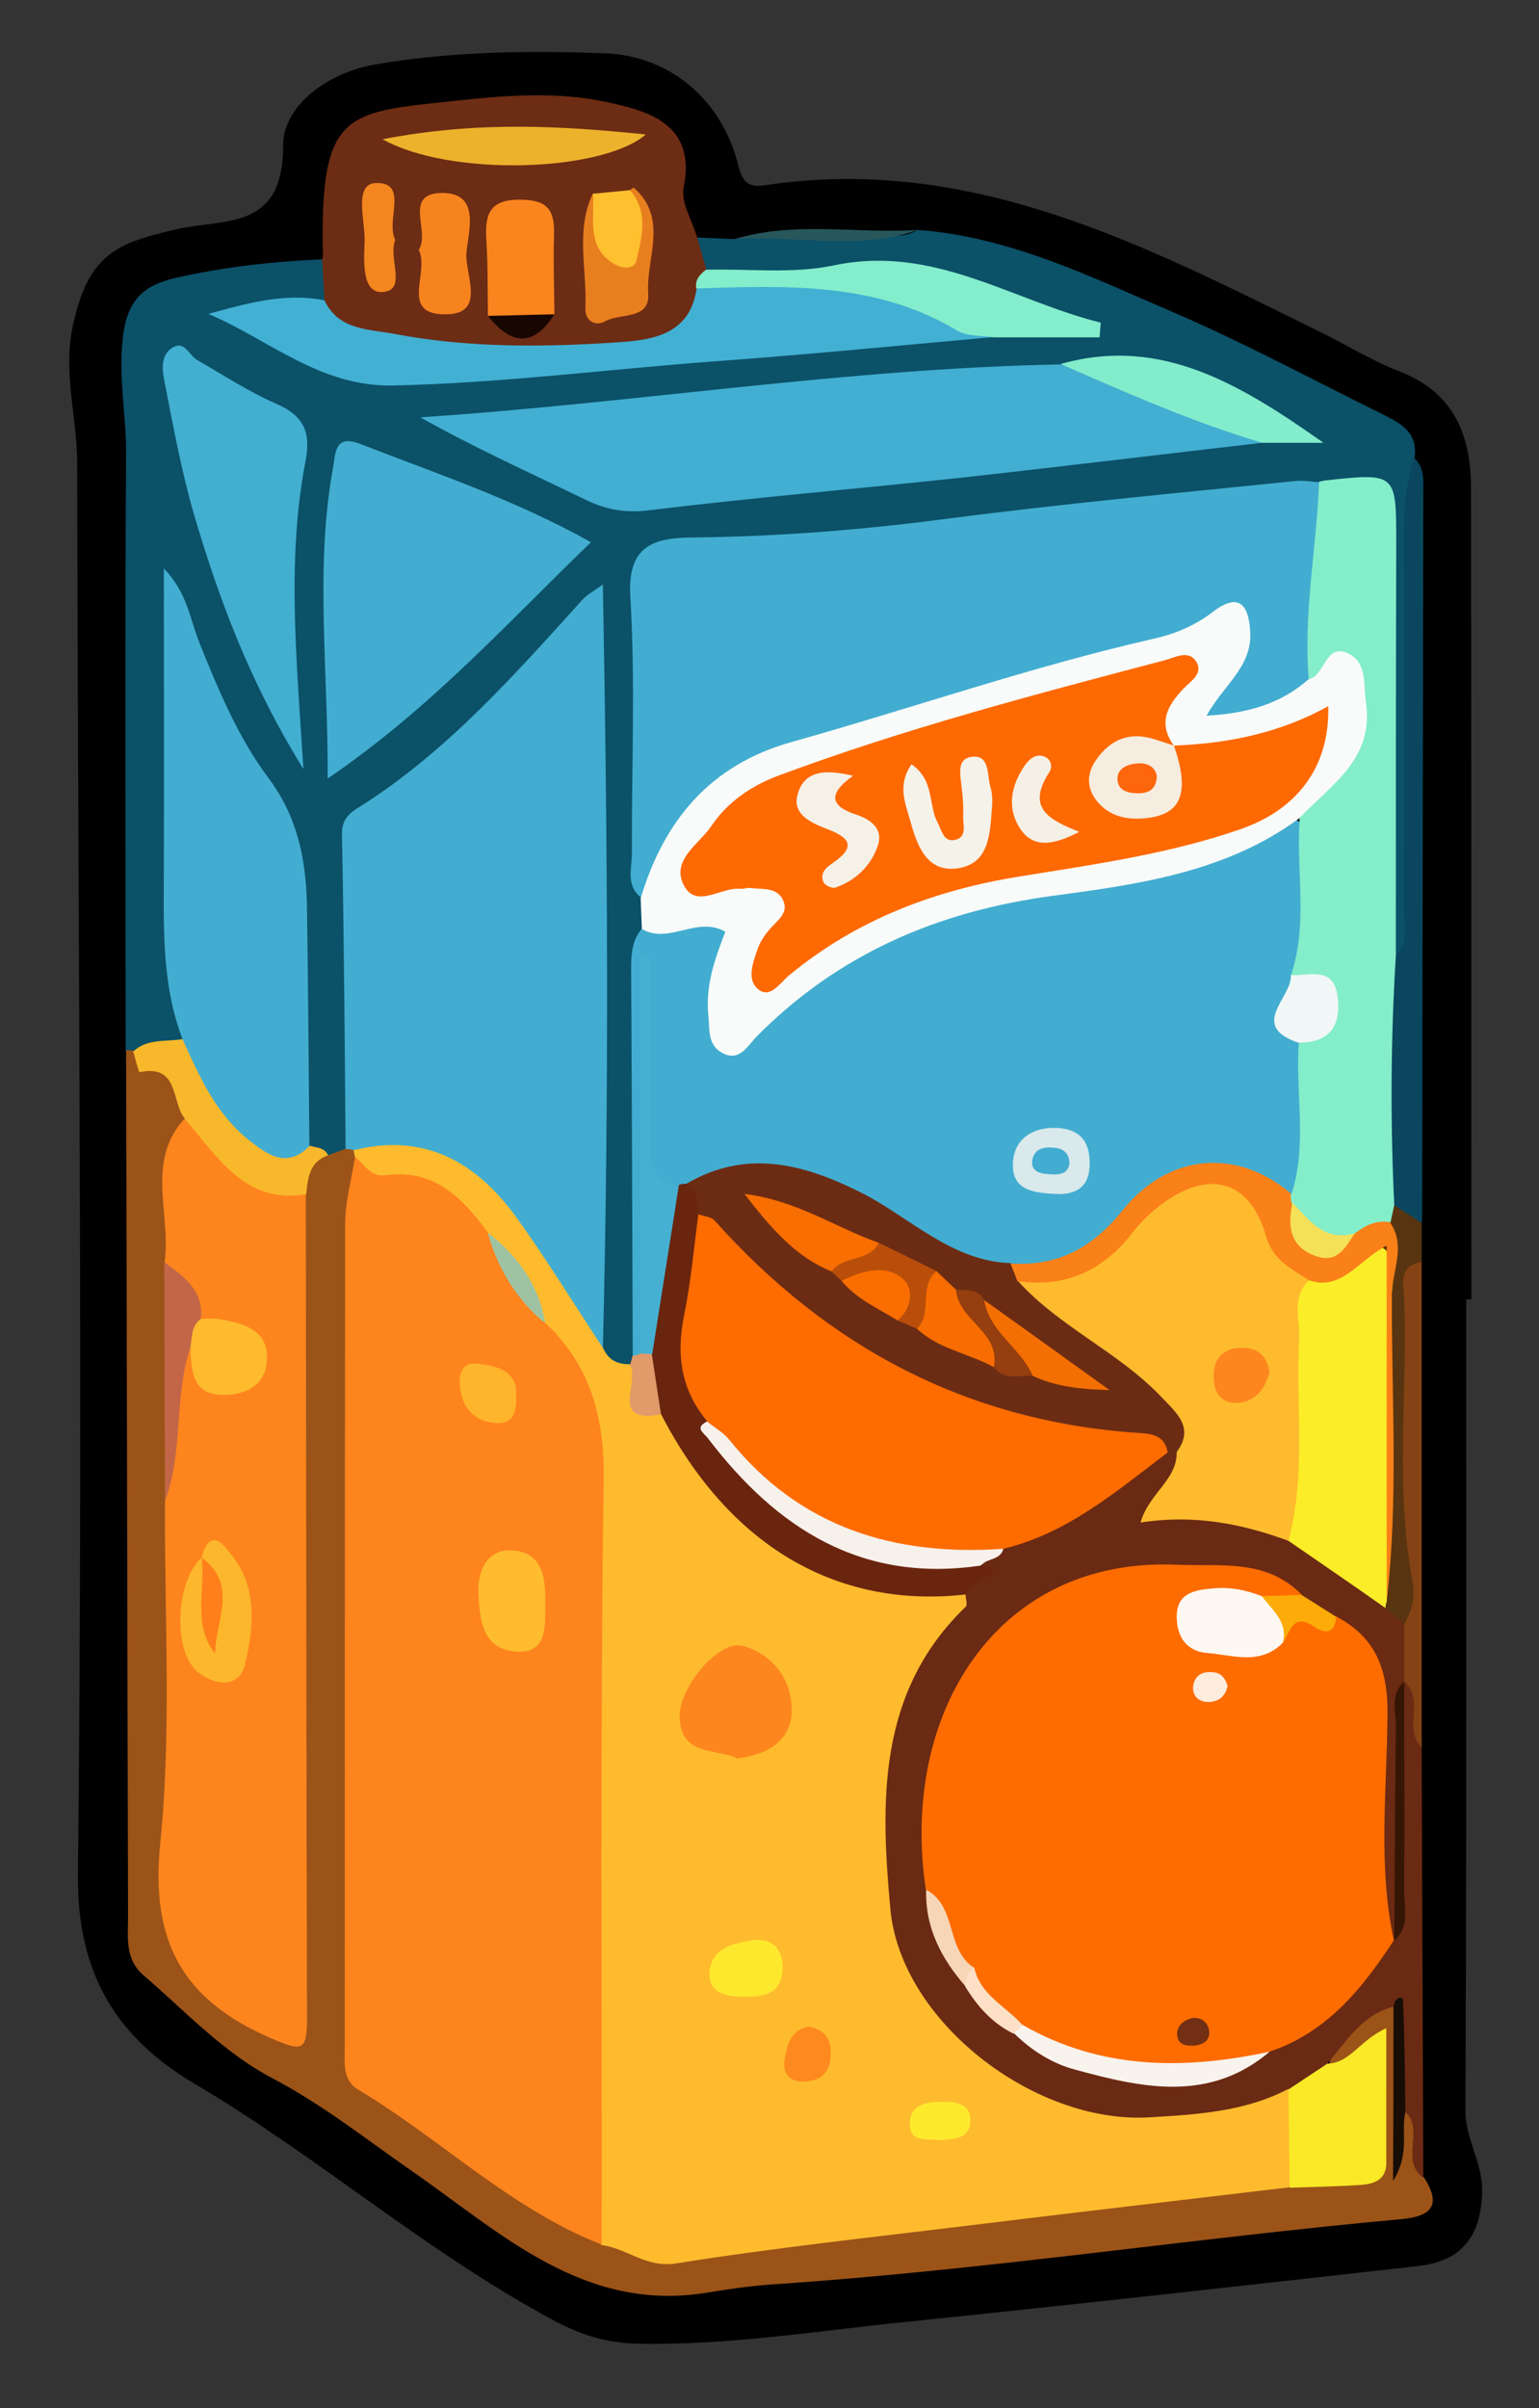 <?xml version="1.0" encoding="utf-8"?>
<!-- Generator: Adobe Illustrator 23.0.2, SVG Export Plug-In . SVG Version: 6.00 Build 0)  -->
<svg version="1.1" id="Camada_1" xmlns="http://www.w3.org/2000/svg" xmlns:xlink="http://www.w3.org/1999/xlink" x="0px" y="0px"
	 viewBox="0 0 38.7 60.53" style="enable-background:new 0 0 38.7 60.53;" xml:space="preserve">
<rect x="0" y="0" width="38.7" height="60.53" fill="#333333" stroke="none"/>
<style type="text/css">
	.st0{fill:#0B5168;}
	.st1{fill:#9B5318;}
	.st2{fill:#6B2A13;}
	.st3{fill:#6D2C14;}
	.st4{fill:#0A475E;}
	.st5{fill:#854214;}
	.st6{fill:#583510;}
	.st7{fill:#27575B;}
	.st8{fill:#FEBB2E;}
	.st9{fill:#42ADD0;}
	.st10{fill:#42AED1;}
	.st11{fill:#84EDCA;}
	.st12{fill:#F9FBFA;}
	.st13{fill:#42B0D3;}
	.st14{fill:#42AED0;}
	.st15{fill:#84EDCB;}
	.st16{fill:#83ECCB;}
	.st17{fill:#F8B82B;}
	.st18{fill:#E19A69;}
	.st19{fill:#FE841E;}
	.st20{fill:#FE851E;}
	.st21{fill:#F9E926;}
	.st22{fill:#C36648;}
	.st23{fill:#180D04;}
	.st24{fill:#FE6C00;}
	.st25{fill:#6C2C14;}
	.st26{fill:#FBED28;}
	.st27{fill:#6A250E;}
	.st28{fill:#F7F1EB;}
	.st29{fill:#F9F3ED;}
	.st30{fill:#351605;}
	.st31{fill:#FCAB08;}
	.st32{fill:#F6D6B6;}
	.st33{fill:#FDE0C6;}
	.st34{fill:#EDB22C;}
	.st35{fill:#FA851E;}
	.st36{fill:#F6841E;}
	.st37{fill:#E87F1E;}
	.st38{fill:#FEC02F;}
	.st39{fill:#F3861E;}
	.st40{fill:#180601;}
	.st41{fill:#FA8018;}
	.st42{fill:#FD861E;}
	.st43{fill:#FEE82D;}
	.st44{fill:#FE891F;}
	.st45{fill:#FEEA2D;}
	.st46{fill:#9FC3A2;}
	.st47{fill:#46B0D3;}
	.st48{fill:#F0F7F6;}
	.st49{fill:#D9E9EC;}
	.st50{fill:#F5E05A;}
	.st51{fill:#FE6901;}
	.st52{fill:#FEBC2E;}
	.st53{fill:#FEB52C;}
	.st54{fill:#FCB72C;}
	.st55{fill:#FEBB2D;}
	.st56{fill:#FEF8F2;}
	.st57{fill:#732F13;}
	.st58{fill:#FEECDD;}
	.st59{fill:#FE861E;}
	.st60{fill:#F86E01;}
	.st61{fill:#F76D01;}
	.st62{fill:#F46F02;}
	.st63{fill:#B94E0A;}
	.st64{fill:#F96E01;}
	.st65{fill:#953E0F;}
	.st66{fill:#F5F2E9;}
	.st67{fill:#F6ECDF;}
	.st68{fill:#F5F1E7;}
	.st69{fill:#F5F0E5;}
	.st70{fill:#FE7F1C;}
	.st71{fill:#FD660D;}
</style>
<g>
	<path d="M36.87,32.66c0,6.8,0.01,13.59-0.02,20.39c0,0.74,0.45,1.33,0.42,2.08c-0.04,1.13-0.55,1.71-1.62,1.83
		c-4.28,0.48-8.56,0.96-12.85,1.4c-2.26,0.23-4.51,0.6-6.79,0.55c-0.73-0.02-1.35-0.2-2.02-0.55c-3.22-1.71-5.96-4.13-9.09-5.98
		c-1.9-1.12-2.97-2.7-2.94-5.25c0.13-11.83,0-23.67-0.02-35.51c0-1.17-0.38-2.29-0.09-3.52c0.24-1.01,0.58-1.69,1.53-2.04
		c0.33-0.12,0.68-0.21,1.03-0.29c1.21-0.29,2.72,0.06,2.71-2.12c0-0.97,1.08-1.83,2.37-2.04c1.91-0.32,3.82-0.34,5.73-0.27
		c1.63,0.06,2.95,1.18,3.35,2.84c0.11,0.44,0.31,0.53,0.64,0.48c5.23-0.8,9.63,1.54,14.06,3.72c0.64,0.32,1.26,0.7,1.93,0.96
		c1.37,0.53,1.79,1.61,1.79,2.93C37,19.06,37,25.86,37,32.66C36.95,32.66,36.91,32.66,36.87,32.66z"/>
	<path class="st0" d="M23.08,5.78c2.32,0.17,4.37,1.19,6.45,2.08c1.76,0.76,3.45,1.67,5.17,2.52c0.46,0.23,0.97,0.45,0.87,1.13
		c-0.03,3.85-0.01,7.71-0.03,11.56c0,0.37,0.11,0.83-0.42,0.99c-0.53-0.46-0.41-1.09-0.41-1.67c-0.02-2.82,0.02-5.64-0.01-8.46
		c-0.01-1.39-0.05-1.42-1.47-1.56c-5.13,0.38-10.2,1.38-15.37,1.47c-1.43,0.02-1.64,0.27-1.61,1.74c0.04,2.31-0.14,4.63,0.1,6.94
		c0.06,0.29,0.07,0.59,0.03,0.89c-0.3,1.14-0.13,2.3-0.16,3.45c-0.05,2.35,0.06,4.7-0.06,7.05c-0.03,0.15-0.1,0.28-0.19,0.4
		c-0.54,0.33-0.8,0-1.03-0.42c-0.26-2.07-0.22-4.16-0.07-6.22c0.15-2.12,0.2-4.22-0.01-6.34c-0.19-1.86,0.02-3.74-0.09-5.64
		c-0.56,0.11-0.74,0.55-1.02,0.87c-1.02,1.19-2.07,2.34-3.42,3.17c-0.99,0.6-1.38,1.36-1.35,2.56c0.06,2.15,0.17,4.31-0.08,6.47
		c-0.11,0.3-0.32,0.46-0.64,0.45c-0.29-0.05-0.54-0.18-0.69-0.44c-0.4-1.45-0.21-2.94-0.17-4.41c0.05-1.98-0.25-3.79-1.41-5.46
		c-0.81-1.17-1.26-2.55-1.75-3.89c-0.09-0.14-0.19,0.12-0.08,0.01c0.05-0.05,0.1-0.04,0.11,0.04c0.51,3.64-0.15,7.34,0.46,10.98
		c-0.26,0.5-0.77,0.43-1.21,0.51c-0.13,0-0.25-0.04-0.36-0.13c0-5-0.02-9.99,0.01-14.99c0.01-0.98-0.2-1.94-0.08-2.95
		c0.11-0.97,0.55-1.32,1.35-1.5C5.64,6.71,6.87,6.57,8.1,6.52c0.38,0.25,0.33,0.59,0.18,0.94C7.7,8,6.89,7.67,6.25,7.99
		c1.91,1.5,4.13,1.41,6.34,1.25c3.89-0.29,7.75-0.91,11.66-0.91c0.24,0,0.47-0.08,0.7-0.13c0.82-0.12,1.64-0.2,2.24,0.05
		c-1.06-0.28-2.29-0.74-3.53-1.14c-0.77-0.25-1.54-0.25-2.35-0.14c-1.18,0.16-2.37,0.27-3.54-0.09c-0.3-0.24-0.46-0.52-0.24-0.91
		c0.31,0.01,0.63,0.03,0.94,0.04c1.1-0.21,2.22-0.04,3.32-0.1C22.22,5.88,22.67,6.03,23.08,5.78z"/>
	<path class="st1" d="M8.24,29.04c0.15-0.05,0.3-0.11,0.44-0.16c0.13-0.12,0.24-0.1,0.34,0.04c0.07,0.12,0.11,0.26,0.13,0.4
		c-0.3,7.26-0.07,14.53-0.12,21.79c0,0.54,0.1,1.07,0.58,1.38c1.87,1.21,3.54,2.74,5.63,3.61c0.9,0.41,1.82,0.4,2.79,0.27
		c4.73-0.63,9.47-1.19,14.21-1.68c2.25-0.1,2.25-0.1,2.26-2.32c0-0.32,0.01-0.63,0.02-0.95c-0.29,0.31-0.56,0.68-1.09,0.49
		c0.12-1.13,0.69-1.61,1.74-1.47c0.55,1.14,0.01,2.3,0.02,3.46c0-0.29-0.04-0.58,0.09-0.86c0.36-0.07,0.36,0.18,0.39,0.42
		c0.05,0.42-0.13,0.87,0.13,1.26c0.45,0.69,0.22,0.99-0.56,1.06c-5.28,0.48-10.53,1.29-15.82,1.64c-0.56,0.04-1.11,0.12-1.66,0.21
		c-3.09,0.5-5.17-1.51-7.39-3.05c-1.15-0.8-2.25-1.67-3.48-2.32c-1.27-0.66-2.21-1.69-3.27-2.6c-0.51-0.43-0.39-1.01-0.4-1.56
		c-0.02-7.23-0.03-14.47-0.05-21.7c0.06,0,0.12,0,0.18,0.01c0.95,0.27,1.56,0.8,1.39,1.89c-0.44,1.16-0.22,2.36-0.28,3.55
		c0.05,1.93-0.05,3.85,0.01,5.78c-0.04,3.4,0.03,6.8,0.02,10.19c0,1.34,1.01,2.55,2.28,2.83c0.39,0.08,0.51-0.1,0.55-0.42
		c0.05-0.36,0.03-0.72,0.03-1.08c0.03-6.36-0.05-12.72,0.04-19.07C7.46,29.59,7.47,29,8.24,29.04z"/>
	<path class="st2" d="M35.04,50.44c-0.79,0.2-1.18,0.87-1.66,1.43c-0.18,0.51-0.66,0.7-1.05,0.98c-3.43,1.31-6.62,0.83-8.87-1.96
		c-0.91-1.13-1.49-2.34-1.43-3.83c0.04-0.92-0.06-1.84,0.06-2.75c0.21-1.58,0.83-2.99,1.93-4.16c-0.03-0.48,0.73-0.37,0.67-0.88
		c0.08-0.28,0.3-0.42,0.51-0.58c1.59-0.4,2.7-1.67,4.17-2.28c0.12,0.02,0.22,0.08,0.28,0.18c0.17,0.63-0.29,1-0.58,1.4
		c1.15-0.31,2.21,0.06,3.28,0.45c0.93,0.52,1.89,0.98,2.64,1.77c0.22,0.23,0.44,0.46,0.52,0.79c0.02,0.47,0.14,0.96-0.26,1.35
		c-0.17,2.09,0.02,4.19-0.1,6.28c-0.84,0.08-0.62-0.6-0.64-0.99c-0.07-1.5-0.04-3.01-0.02-4.52c0.01-0.84-0.2-1.57-0.85-2.12
		c-0.36-0.26-0.71-0.53-1.11-0.75c-3.72-1.65-8.29,0.02-8.83,4.3c-0.12,0.94-0.44,1.88-0.16,2.84c0.05,0.88,0.43,1.64,0.89,2.36
		c0.37,0.5,0.81,0.92,1.34,1.24c1.89,1.27,3.86,1.5,5.93,0.44c1.5-0.59,2.4-1.89,3.49-2.97c0.02-2.02-0.03-4.05,0.02-6.07
		c0.27-0.31,0.38-0.1,0.43,0.15c0.08,0.45-0.07,0.93,0.11,1.38c0.01,3.61,0.03,7.21,0.04,10.82c-0.59-0.43,0.03-1.19-0.44-1.65
		C34.91,52.25,35.48,51.29,35.04,50.44z"/>
	<path class="st3" d="M17.53,5.97c0.08,0.27,0.15,0.53,0.23,0.8c0.07,0.27,0.04,0.54-0.04,0.81c-0.36,1.13-1.34,1.33-2.3,1.4
		C13.46,9.1,11.49,9.1,9.57,8.66C8.98,8.53,8.13,8.56,8.16,7.55C8.14,7.21,8.12,6.87,8.1,6.52c0.01-0.04,0.03-0.08,0.02-0.12
		c-0.08-3.65,0.59-3.57,3.36-3.87c1.28-0.14,2.57-0.23,3.8,0.04c1,0.22,2.24,0.53,1.91,2.15C17.12,5.1,17.41,5.55,17.53,5.97z"/>
	<path class="st4" d="M35.1,24.02c0.35-0.37,0.2-0.83,0.2-1.25c0.01-3.09,0.02-6.18,0-9.27c0-0.68,0.05-1.34,0.26-1.99
		c0.27,0.25,0.23,0.58,0.23,0.89c-0.01,6.11-0.02,12.22-0.03,18.32c-0.56,0.06-0.78-0.31-0.95-0.75c-0.22-1.66-0.09-3.33-0.09-5
		C34.72,24.63,34.78,24.27,35.1,24.02z"/>
	<path class="st5" d="M35.31,42.27c0-0.48,0-0.96,0-1.44c-0.56-2.69-0.29-5.42-0.31-8.13c0-0.44-0.13-1.15,0.75-0.98
		c0,4.07,0,8.13,0,12.2C35.27,43.46,35.84,42.72,35.31,42.27L35.31,42.27z"/>
	<path class="st6" d="M35.75,31.72c-0.61,0.09-0.45,0.58-0.44,0.94c0.09,2.38-0.24,4.77,0.22,7.14c0.07,0.37-0.05,0.71-0.22,1.03
		c-0.16-0.14-0.32-0.28-0.48-0.43c-0.01-0.07-0.01-0.14-0.02-0.21c-0.14-3.11-0.12-6.21,0-9.32c0.01-0.22,0.07-0.42,0.24-0.58
		c0.23,0.15,0.47,0.3,0.7,0.45C35.75,31.07,35.75,31.39,35.75,31.72z"/>
	<path class="st7" d="M23.08,5.78C21.56,6.32,20,5.9,18.47,6.01C19.99,5.55,21.54,5.88,23.08,5.78z"/>
	<path class="st8" d="M24.28,40.08c0,0.11,0.06,0.26,0,0.31c-2.22,2.14-2.14,4.9-1.89,7.6c0.26,2.82,3.63,5.41,6.52,5.23
		c1.19-0.07,2.39-0.14,3.48-0.71c0.59,0.82,0.53,1.64,0.03,2.47c-2.69,0.32-5.37,0.63-8.06,0.96c-2.45,0.3-4.9,0.56-7.34,0.95
		c-0.77,0.13-1.25-0.38-1.9-0.46c-0.44-0.55-0.36-1.21-0.36-1.84c-0.01-5.7-0.03-11.4,0.02-17.1c0.01-1.46-0.21-2.77-1.21-3.87
		c-0.31-0.94-0.71-1.82-1.51-2.45c-0.62-0.74-1.29-1.39-2.35-1.37c-0.48,0.01-0.66-0.34-0.79-0.73c-0.01-0.06-0.02-0.11-0.03-0.17
		c1.01-0.61,2.2-0.47,3.21,0.41c1.42,1.24,2.49,2.73,3.06,4.56c0.13,0.31,0.36,0.43,0.69,0.42c0.4,0.32,0.23,1.1,0.94,1.17
		c0.65,0.84,1.22,1.74,2.02,2.47c1.24,1.13,2.6,1.94,4.35,1.86C23.55,39.79,23.96,39.76,24.28,40.08z"/>
	<path class="st9" d="M15.91,34.07c-0.01-3.25-0.02-6.49-0.04-9.74c0-0.37,0.03-0.71,0.28-1c0.31-0.22,0.67-0.25,1.03-0.28
		c1.06-0.09,1.31,0.19,1.09,1.2c-0.03,0.16-0.1,0.31-0.11,0.47c-0.03,0.39-0.2,0.87,0.19,1.11c0.38,0.24,0.66-0.19,0.9-0.41
		c2.12-1.93,4.63-2.89,7.45-3.23c1.78-0.22,3.54-0.59,5.17-1.43c0.3-0.15,0.67-0.35,0.97,0.06c0.3,1.18,0.24,2.37,0.01,3.55
		c-0.33,0.71-0.57,1.41,0.06,2.09c0.08,1.2,0.39,2.42-0.23,3.57c-0.3,0.15-0.52-0.05-0.77-0.16c-1.31-0.56-2.58-0.31-3.53,0.86
		c-0.78,0.95-1.7,1.4-2.9,1.3c-0.74,0.05-1.38-0.23-2-0.61c-0.94-0.58-1.85-1.23-2.91-1.58c-1.13-0.38-2.26-0.23-3.37,0.16
		c-0.14,0.02-0.28,0.01-0.42-0.03c-0.57-0.22-0.55-0.71-0.55-1.19c0-1.45,0-2.9,0-4c-0.22,2.36,0.25,5.05,0.21,7.77
		c-0.01,0.47,0.05,0.96-0.16,1.41C16.19,34.1,16.07,34.14,15.91,34.07z"/>
	<path class="st9" d="M16.12,22.56c-0.39-0.3-0.23-0.74-0.23-1.11c-0.01-2.15,0.09-4.31-0.04-6.45c-0.08-1.29,0.6-1.48,1.54-1.49
		c2.15-0.02,4.28-0.19,6.42-0.47c2.91-0.38,5.84-0.65,8.77-0.95c0.19-0.02,0.4,0.02,0.59,0.03c0.33,0.35,0.35,0.8,0.28,1.22
		c-0.2,1.17-0.15,2.35-0.27,3.52c-0.37,1.04-1.3,1.22-2.2,1.37c-0.62,0.1-0.92-0.2-0.57-0.85c0.08-0.14,0.18-0.27,0.25-0.41
		c0.2-0.37,0.63-0.8,0.26-1.17c-0.33-0.32-0.69,0.22-1.05,0.3c-2.45,0.54-4.79,1.45-7.22,2.06c-0.85,0.21-1.68,0.48-2.52,0.74
		c-1.54,0.47-2.66,1.4-3.37,2.84C16.61,22.04,16.46,22.38,16.12,22.56z"/>
	<path class="st9" d="M15.16,33.88c-0.72-1.09-1.4-2.2-2.16-3.26c-1-1.39-2.31-2.16-4.1-1.71c-0.07-0.02-0.14-0.03-0.21-0.03
		c-0.02-2.63-0.04-5.26-0.09-7.89c-0.01-0.35,0.14-0.52,0.38-0.67c2.23-1.39,3.94-3.34,5.68-5.26c0.1-0.11,0.24-0.18,0.5-0.37
		C15.28,21.18,15.32,27.53,15.16,33.88z"/>
	<path class="st10" d="M31.74,11.13c-2.53,0.29-5.06,0.6-7.59,0.88c-2.62,0.28-5.24,0.5-7.86,0.82c-0.6,0.07-1.08-0.03-1.59-0.28
		c-1.38-0.67-2.78-1.3-4.13-2.06c5.4-0.36,10.72-1.23,16.1-1.33C28.45,9.56,30.21,10.04,31.74,11.13z"/>
	<path class="st11" d="M32.91,17.07c-0.14-1.67,0.2-3.31,0.26-4.96c0.04-0.01,0.08-0.02,0.12-0.03c1.83-0.2,1.82-0.2,1.82,1.58
		c-0.01,3.46-0.01,6.91-0.01,10.37c-0.13,2.09-0.14,4.17-0.04,6.26c-0.03,0.14-0.06,0.28-0.09,0.42c-0.2,0.35-0.56,0.44-0.92,0.52
		c-0.77,0.09-1.33-0.21-1.68-0.9c-0.03-0.13,0.01-0.24,0.11-0.33c0.4-1.25,0.09-2.52,0.18-3.78c0.84-0.98,0.84-0.98-0.2-1.7
		c0.44-1.29,0.13-2.62,0.22-3.93c-0.04-0.51,0.37-0.75,0.66-1.04c0.37-0.37,0.61-0.81,0.69-1.33C34.18,17.12,33.96,16.9,32.91,17.07
		z"/>
	<path class="st9" d="M4.59,26.12c-0.54-1.41-0.47-2.89-0.47-4.36c0.01-2.43,0-4.87,0-7.47c0.59,0.6,0.66,1.29,0.9,1.88
		c0.48,1.19,0.97,2.37,1.74,3.4c0.74,0.99,0.94,2.08,0.96,3.25c0.03,1.99,0.04,3.99,0.06,5.98c-0.2,0.75-0.75,0.57-1.22,0.41
		C5.63,28.89,4.58,27.21,4.59,26.12z"/>
	<path class="st12" d="M32.91,17.07c0.42-0.09,0.41-0.91,0.98-0.65c0.5,0.23,0.39,0.79,0.46,1.25c0.2,1.42-0.89,2.06-1.68,2.9
		c-1.85,1.36-4.05,1.66-6.22,1.95c-2.88,0.39-5.37,1.46-7.42,3.53c-0.23,0.23-0.43,0.66-0.88,0.41c-0.37-0.21-0.3-0.61-0.34-0.96
		c-0.07-0.74,0.17-1.41,0.43-2.08c-0.71-0.41-1.42,0.33-2.1-0.07c-0.01-0.26-0.02-0.51-0.03-0.77c0.59-1.97,1.76-3.36,3.8-3.93
		c3.03-0.85,6.01-1.89,9.08-2.59c0.55-0.12,1.05-0.33,1.51-0.68c0.65-0.5,0.91-0.19,0.94,0.54c0.03,0.85-0.68,1.31-1.1,2.07
		C31.38,17.93,32.21,17.69,32.91,17.07z"/>
	<path class="st9" d="M8.24,19.57c0.01-2.79-0.32-5.29,0.13-7.79c0.07-0.37,0.03-0.88,0.69-0.62c1.93,0.75,3.89,1.4,5.8,2.47
		C12.76,15.65,10.86,17.78,8.24,19.57z"/>
	<path class="st13" d="M8.16,7.55C8.51,8.3,9.26,8.27,9.9,8.39c1.88,0.36,3.79,0.34,5.7,0.21c0.88-0.06,1.77-0.23,1.92-1.37
		c1.52-0.47,3.09-0.41,4.58-0.07c1,0.23,2.08,0.57,2.91,1.31c-2.34,0.21-4.67,0.44-7.01,0.61c-2.7,0.2-5.39,0.55-8.11,0.61
		c-1.84,0.04-3.12-1.15-4.65-1.8C6.22,7.62,7.17,7.35,8.16,7.55z"/>
	<path class="st14" d="M7.63,19.33c-1.35-2.18-2.12-4.26-2.75-6.39c-0.32-1.11-0.53-2.25-0.75-3.38C4.08,9.3,4.04,8.97,4.29,8.77
		c0.35-0.26,0.45,0.16,0.67,0.28c0.66,0.38,1.3,0.8,1.99,1.1c0.67,0.29,0.87,0.7,0.74,1.4C7.21,14.02,7.45,16.49,7.63,19.33z"/>
	<path class="st15" d="M25,8.48c-0.31-0.05-0.67-0.02-0.93-0.17c-2.05-1.23-4.31-1.13-6.56-1.06c-0.04-0.22,0.09-0.35,0.24-0.47
		c1.07-0.03,2.18,0.11,3.22-0.11c2.51-0.53,4.49,0.89,6.71,1.44c-0.01,0.12-0.02,0.25-0.03,0.37C26.77,8.48,25.89,8.48,25,8.48z"/>
	<path class="st16" d="M31.74,11.13c-1.75-0.52-3.4-1.25-5.07-1.98c2.53-0.72,4.55,0.53,6.61,1.98
		C32.76,11.13,32.25,11.13,31.74,11.13z"/>
	<path class="st17" d="M4.59,26.12c0.42,0.93,0.83,1.87,1.67,2.54c0.48,0.38,0.96,0.72,1.53,0.14c0.17,0.05,0.37,0.04,0.46,0.24
		c-0.47,0.16-0.51,0.57-0.55,0.98c-1.32,0.51-2.47-0.2-3.05-1.9c-0.35-0.41-0.13-1.38-1.14-1.17c-0.02,0-0.11-0.34-0.16-0.52
		C3.7,26.1,4.16,26.19,4.59,26.12z"/>
	<path class="st18" d="M15.91,34.07c0.07,0.01,0.13-0.01,0.19-0.05c0.14-0.05,0.27-0.05,0.41,0.01c0.48,0.47,0.47,0.98,0.11,1.52
		c-1.32,0.25-0.51-0.83-0.78-1.24C15.87,34.23,15.89,34.15,15.91,34.07z"/>
	<path class="st19" d="M8.93,29.08c0.24,0.19,0.39,0.52,0.78,0.46c1.21-0.16,1.92,0.57,2.55,1.43c0.48,0.76,1.03,1.48,1.45,2.28
		c1.13,1.07,1.49,2.35,1.47,3.93c-0.09,6.41-0.04,12.83-0.05,19.24c-2.3-0.9-4.05-2.66-6.13-3.9c-0.4-0.24-0.33-0.69-0.33-1.09
		c0-6.91,0-13.82,0.01-20.73C8.69,30.18,8.84,29.63,8.93,29.08z"/>
	<path class="st20" d="M4.64,28.12c0.83,0.93,1.49,2.15,3.05,1.9c0.01,6.9,0.01,13.8,0.03,20.7c0,0.85-0.12,0.85-0.91,0.51
		c-2.22-0.96-3.03-2.43-2.78-4.9c0.29-2.84,0.1-5.74,0.12-8.61c0.23-1.27-0.02-2.59,0.41-3.84c0.4-0.18,0.44,0.2,0.56,0.4
		c0.18,0.29,0.41,0.48,0.77,0.37c0.23-0.08,0.41-0.23,0.42-0.5c0.01-0.38-0.27-0.53-0.57-0.64c-0.22-0.08-0.45-0.12-0.65-0.24
		c-0.41-0.46-0.66-1.02-0.95-1.55C4.31,30.52,3.65,29.2,4.64,28.12z"/>
	<path class="st21" d="M32.43,54.99c-0.01-0.82-0.02-1.65-0.03-2.47c0.33-0.22,0.65-0.43,0.98-0.65c0.57-0.01,0.81-0.59,1.48-0.89
		c0,1.21,0,2.3,0,3.39c0,0.42-0.31,0.53-0.65,0.55C33.62,54.96,33.02,54.97,32.43,54.99z"/>
	<path class="st22" d="M4.79,33.86c-0.42,1.25-0.17,2.62-0.64,3.87c-0.01-2-0.01-4.01-0.02-6.01c0.48,0.36,1,0.71,0.92,1.43
		C5.09,33.43,5.07,33.69,4.79,33.86z"/>
	<path class="st23" d="M35.04,50.44c0.01-0.04,0.02-0.08,0.03-0.11c0.05-0.12,0.2-0.17,0.21-0.04c0.04,0.93,0.05,1.87,0.06,2.8
		c-0.12,0.49,0.13,1.02-0.31,1.73C35.04,53.2,35.04,51.82,35.04,50.44z"/>
	<path class="st24" d="M35.05,48.77c-0.79,1.21-1.68,2.32-3.13,2.8c-2.11,0.91-4.13,0.74-6.09-0.43c-0.62-0.39-1.21-0.81-1.55-1.5
		c-0.53-0.62-0.62-1.46-1-2.15c-0.66-4.43,1.79-8.35,6.3-8.16c1.11,0.05,2.25-0.16,3.15,0.75c-0.22,0.28-0.52,0.3-0.84,0.29
		c-0.43-0.03-0.84-0.23-1.28-0.15c-0.28,0.05-0.56,0.15-0.54,0.51c0.01,0.28,0.24,0.4,0.47,0.45c0.47,0.09,0.94,0.12,1.39-0.1
		c0.4-0.76,1.08-0.43,1.67-0.45c0.98,0.52,1.3,1.31,1.29,2.44C34.88,44.97,34.64,46.88,35.05,48.77L35.05,48.77z"/>
	<path class="st24" d="M29.36,36.51c-1.28,0.97-2.51,2.03-4.13,2.42c-2.3,0.72-4.28,0.01-6.05-1.45c-0.58-0.48-1.08-1.04-1.61-1.58
		c-0.82-0.92-0.91-1.96-0.64-3.12c0.17-0.73,0.19-1.49,0.5-2.2c0.51-0.43,0.79,0.02,1.09,0.31c2.76,2.78,6.04,4.5,9.98,4.85
		C28.94,35.77,29.52,35.75,29.36,36.51z"/>
	<path class="st8" d="M32.4,38.73c-1.17-0.43-2.37-0.67-3.72-0.46c0.21-0.73,0.91-1.07,0.91-1.75c0-0.72-0.48-1.15-0.98-1.55
		c-0.8-0.65-1.62-1.28-2.48-1.86c-0.34-0.23-0.94-0.41-0.55-1.06c1.22-0.01,2.18-0.48,2.93-1.49c0.43-0.58,1.08-0.91,1.83-1
		c0.8-0.09,1.48,0.09,1.64,0.96c0.15,0.75,0.87,1.1,1.07,1.78c-0.08,1.78,0.06,3.56-0.13,5.33C32.87,38.06,32.9,38.52,32.4,38.73z"
		/>
	<path class="st25" d="M25.59,32.19c1.05,1.17,2.54,1.79,3.62,2.93c0.38,0.4,0.84,0.77,0.37,1.39c-0.07,0-0.15-0.01-0.22-0.01
		c-0.07-0.4-0.36-0.46-0.7-0.48c-4.31-0.28-7.83-2.14-10.69-5.34c-0.09-0.1-0.28-0.11-0.42-0.16c-0.27-0.19-0.3-0.47-0.3-0.76
		c1.5-0.88,2.92-0.52,4.37,0.2c1.25,0.62,2.28,1.74,3.8,1.79C25.6,31.86,25.65,32,25.59,32.19z"/>
	<path class="st26" d="M32.4,38.73c0.45-1.67,0.18-3.38,0.27-5.07c0.03-0.49-0.21-1.04,0.24-1.47c0.61-0.33,1.22-1.16,1.82-0.85
		c0.53,0.27,0.2,1.24,0.2,1.89c-0.01,2.34,0.11,4.69-0.06,7.03c-0.02,0.05-0.03,0.1-0.03,0.16C34.02,39.84,33.21,39.29,32.4,38.73z"
		/>
	<path class="st27" d="M17.26,29.76c0.32,0.17,0.28,0.47,0.3,0.76c-0.11,0.85-0.19,1.72-0.36,2.56c-0.2,0.99-0.07,1.86,0.58,2.64
		c1.52,2.06,3.35,3.59,6.11,3.43c0.27-0.02,0.56-0.03,0.78,0.2c0.05,0.11,0.53-0.06,0.21,0.24c-0.18,0.17-0.48,0.22-0.61,0.49
		c-3.25,0.36-5.95-1.24-7.65-4.54c-0.08-0.5-0.15-1-0.23-1.5c-0.04-1.46-0.26-2.95,0.67-4.25C17.13,29.76,17.19,29.75,17.26,29.76z"
		/>
	<path class="st28" d="M24.67,39.35c-3,0.45-5.14-0.93-6.87-3.2c-0.11-0.14-0.34-0.26-0.02-0.42c0.18,0.15,0.4,0.27,0.55,0.45
		c1.78,2.22,4.16,2.94,6.9,2.75C25.16,39.22,24.82,39.16,24.67,39.35z"/>
	<path class="st29" d="M25.72,50.9c1.97,1.13,4.07,1.13,6.21,0.67c-1.53,1.29-3.22,0.91-4.9,0.45c-0.57-0.15-1.09-0.48-1.52-0.9
		C25.43,50.91,25.46,50.79,25.72,50.9z"/>
	<path class="st30" d="M35.31,42.27c0,1.76,0.01,3.51,0,5.27c0,0.42,0.15,0.89-0.25,1.24c0,0,0-0.01,0-0.01
		c0.01-1.79,0.02-3.58,0.04-5.37C35.1,43.01,34.95,42.59,35.31,42.27C35.31,42.27,35.31,42.27,35.31,42.27z"/>
	<path class="st31" d="M31.73,40.12c0.33-0.01,0.67-0.02,1-0.03c0.29,0.18,0.58,0.37,0.87,0.55c-0.03,0.42-0.27,0.44-0.55,0.25
		c-0.54-0.37-0.6,0.12-0.79,0.4C31.84,41.01,31.61,40.64,31.73,40.12z"/>
	<path class="st32" d="M23.29,47.5c0.79,0.42,0.48,1.52,1.22,1.97c-0.16,0.11-0.06,0.35-0.23,0.46
		C23.67,49.23,23.26,48.45,23.29,47.5z"/>
	<path class="st33" d="M24.27,49.93c0.01-0.19,0.03-0.37,0.23-0.46c0.16,0.69,0.8,0.96,1.21,1.43c-0.07,0.07-0.14,0.14-0.22,0.22
		C24.96,50.86,24.58,50.44,24.27,49.93z"/>
	<path class="st34" d="M9.62,3.5c2.39-0.46,4.46-0.34,6.62-0.12C15.15,4.32,11.34,4.46,9.62,3.5z"/>
	<path class="st35" d="M12.27,7.94c-0.01-0.64,0-1.27-0.04-1.91C12.19,5.38,12.31,5,13.12,5.02c0.76,0.01,0.83,0.38,0.81,0.97
		c-0.02,0.64,0.01,1.27,0.01,1.91C13.39,8.33,12.84,8.28,12.27,7.94z"/>
	<path class="st36" d="M10.53,6.28c0.3-0.46-0.4-1.4,0.56-1.43c0.99-0.02,0.7,0.93,0.64,1.48c-0.06,0.55,0.55,1.61-0.59,1.57
		C10.06,7.87,10.81,6.83,10.53,6.28z"/>
	<path class="st37" d="M15.84,4.78c0.03-0.02,0.09-0.07,0.1-0.06c0.88,0.78,0.3,1.77,0.36,2.66c0.05,0.67-0.71,0.48-1.09,0.7
		c-0.23,0.13-0.5-0.01-0.49-0.32c0.05-0.97-0.26-1.96,0.19-2.9c0.4,0.32,0.17,1,0.68,1.3C15.96,5.72,15.71,5.22,15.84,4.78z"/>
	<path class="st38" d="M15.84,4.78c0.48,0.55,0.3,1.18,0.16,1.78c-0.05,0.2-0.32,0.2-0.51,0.1c-0.76-0.41-0.53-1.14-0.58-1.79
		C15.22,4.84,15.53,4.81,15.84,4.78z"/>
	<path class="st39" d="M9.94,6.03c-0.19,0.46,0.31,1.27-0.32,1.31c-0.53,0.04-0.47-0.8-0.45-1.29C9.18,5.53,8.88,4.59,9.48,4.6
		C10.28,4.6,9.69,5.55,9.94,6.03z"/>
	<path class="st40" d="M12.27,7.94c0.56-0.01,1.12-0.03,1.67-0.04C13.41,8.74,12.85,8.67,12.27,7.94z"/>
	<path class="st41" d="M34.87,40.24c0-2.93,0-5.86,0-8.93c-0.72,0.37-1.13,1.15-1.96,0.87c-0.44-0.3-0.9-0.49-1.08-1.13
		c-0.41-1.41-1.46-1.67-2.66-0.75c-0.25,0.19-0.49,0.42-0.68,0.67c-0.74,0.96-1.69,1.41-2.91,1.23c-0.05-0.15-0.11-0.29-0.17-0.44
		c1.19,0.07,2.05-0.38,2.82-1.34c1.18-1.46,2.9-1.55,4.23-0.42c-0.01,0.08,0,0.16,0.02,0.24c0.24,0.83,0.6,1.44,1.58,0.77
		c0.26-0.2,0.54-0.35,0.89-0.29c0.42,0.6,0.05,1.23,0.05,1.83C34.99,35.11,35.17,37.68,34.87,40.24z"/>
	<path class="st42" d="M18.54,44.2c-0.53-0.26-1.42-0.04-1.45-1.04c-0.02-0.75,0.99-1.95,1.58-1.79c0.75,0.2,1.22,0.82,1.24,1.58
		C19.92,43.73,19.34,44.1,18.54,44.2z"/>
	<path class="st43" d="M18.7,50.19c-0.42,0-0.87-0.08-0.86-0.58c0.02-0.64,0.6-0.77,1.1-0.84c0.46-0.06,0.75,0.21,0.74,0.69
		C19.67,50.12,19.21,50.2,18.7,50.19z"/>
	<path class="st44" d="M20.33,50.94c0.39,0.07,0.56,0.3,0.56,0.65c0.01,0.47-0.22,0.73-0.7,0.73c-0.35,0-0.51-0.21-0.46-0.53
		C19.78,51.42,19.87,51.03,20.33,50.94z"/>
	<path class="st45" d="M23.61,53.79c-0.29-0.04-0.71,0.08-0.73-0.38c-0.02-0.45,0.34-0.58,0.73-0.58c0.36,0,0.79,0,0.79,0.47
		C24.4,53.78,23.96,53.77,23.61,53.79z"/>
	<path class="st46" d="M13.71,33.26c-0.74-0.6-1.19-1.38-1.45-2.28C13.02,31.57,13.55,32.29,13.71,33.26z"/>
	<path class="st47" d="M17.07,29.79c-0.22,1.42-0.45,2.84-0.67,4.25c-0.1-0.01-0.2-0.01-0.29-0.02c0-3.33,0-6.66,0-9.98
		c0.08,0,0.16,0,0.24,0c0,1.54,0,3.08,0,4.62C16.35,29.19,16.33,29.72,17.07,29.79z"/>
	<path class="st48" d="M32.46,24.51c0.47,0.03,1.09-0.25,1.18,0.57c0.08,0.74-0.23,1.13-0.99,1.13
		C31.38,25.78,32.5,25.07,32.46,24.51z"/>
	<path class="st49" d="M26.52,30.01c-0.48-0.03-1.04-0.07-1.05-0.7c-0.01-0.58,0.37-0.94,0.99-0.96c0.56-0.01,0.92,0.22,0.94,0.82
		C27.43,29.78,27.12,30.05,26.52,30.01z"/>
	<path class="st50" d="M34.07,31c-0.24,0.35-0.43,0.77-0.99,0.57c-0.66-0.24-0.7-0.76-0.58-1.34C32.93,30.68,33.31,31.22,34.07,31z"
		/>
	<path class="st51" d="M29.52,18.74c1.35-0.05,2.66-0.31,3.88-0.99c0.04,1.49-0.74,2.58-2.2,3.09c-1.78,0.62-3.64,0.88-5.49,1.18
		c-2.17,0.34-4.15,1.08-5.86,2.49c-0.23,0.19-0.48,0.6-0.78,0.36c-0.3-0.24-0.14-0.67-0.02-1.01c0.06-0.18,0.18-0.36,0.31-0.51
		c0.18-0.21,0.47-0.39,0.34-0.7c-0.14-0.36-0.53-0.29-0.84-0.33c-0.08-0.01-0.16,0.03-0.24,0.02c-0.48-0.05-1.11,0.51-1.42-0.08
		c-0.34-0.64,0.38-1.04,0.69-1.5c0.41-0.61,1.02-1.02,1.7-1.27c3.17-1.18,6.45-2.04,9.72-2.9c0.25-0.07,0.58-0.26,0.77,0.04
		c0.19,0.3-0.15,0.5-0.32,0.68c-0.42,0.44-0.65,0.88-0.23,1.45c-0.28,0.25-0.6,0.07-0.9,0.11c-0.49,0.05-0.81,0.33-0.85,0.82
		c-0.03,0.4,0.32,0.52,0.62,0.59c0.5,0.11,0.84-0.13,0.99-0.61C29.5,19.37,29.36,19.04,29.52,18.74z"/>
	<path class="st52" d="M13.71,40.35c0,0.56,0.05,1.24-0.77,1.16c-0.81-0.08-0.87-0.78-0.91-1.43c-0.03-0.58,0.21-1.12,0.79-1.11
		C13.66,38.98,13.73,39.68,13.71,40.35z"/>
	<path class="st53" d="M12.98,35.02c0.01,0.43-0.03,0.76-0.47,0.75c-0.55-0.02-0.87-0.34-0.94-0.87c-0.04-0.31,0.01-0.69,0.47-0.62
		C12.52,34.34,12.99,34.47,12.98,35.02z"/>
	<path class="st54" d="M5.07,39.15c0.22-0.8,0.56-0.31,0.78-0.03c0.64,0.83,0.52,1.82,0.31,2.72C6.02,42.42,5.44,42.38,5,42.05
		C4.34,41.56,4.4,39.76,5.07,39.15c0.33,0.44,0.21,0.96,0.24,1.32C5.27,40.11,5.43,39.59,5.07,39.15z"/>
	<path class="st55" d="M4.79,33.86c0.04-0.26,0.02-0.53,0.26-0.71c0.16,0,0.32-0.02,0.48,0.01c0.6,0.11,1.24,0.26,1.18,1.06
		c-0.04,0.54-0.44,0.81-0.99,0.84C4.83,35.11,4.81,34.48,4.79,33.86z"/>
	<path class="st56" d="M31.73,40.12c0.26,0.35,0.66,0.64,0.53,1.17c-0.57,0.58-1.25,0.31-1.9,0.26c-0.51-0.04-0.76-0.39-0.77-0.89
		c-0.01-0.59,0.4-0.69,0.87-0.73C30.9,39.88,31.32,39.96,31.73,40.12z"/>
	<path class="st57" d="M30,50.72c0.2-0.01,0.36,0.1,0.4,0.3c0.05,0.24-0.12,0.36-0.31,0.39c-0.23,0.03-0.5,0.01-0.49-0.31
		C29.61,50.91,29.77,50.77,30,50.72z"/>
	<path class="st58" d="M30.87,42.38c-0.06,0.26-0.22,0.4-0.49,0.4c-0.23,0-0.38-0.14-0.38-0.35c0.01-0.26,0.18-0.42,0.46-0.4
		C30.7,42.03,30.81,42.18,30.87,42.38z"/>
	<path class="st59" d="M31.92,34.49c-0.1,0.41-0.34,0.73-0.78,0.77c-0.45,0.04-0.63-0.28-0.62-0.69c0-0.42,0.23-0.67,0.66-0.69
		C31.59,33.86,31.86,34.04,31.92,34.49z"/>
	<path class="st60" d="M20.91,31.96c-0.9-0.37-1.51-1.07-2.19-1.95c1.35,0.17,2.31,0.86,3.38,1.23
		C22.03,32.02,21.41,31.9,20.91,31.96z"/>
	<path class="st61" d="M23.55,31.95c0.16,0.16,0.33,0.31,0.49,0.47c0.48,0.34,0.87,0.77,1.12,1.29c0.1,0.2,0.41,0.58-0.18,0.65
		c-0.63-0.35-1.39-0.45-1.93-0.97C23,32.84,22.73,32.21,23.55,31.95z"/>
	<path class="st62" d="M24.75,32.68c0.98,0.7,1.97,1.41,3.15,2.26c-0.83-0.02-1.4-0.11-1.94-0.36c-0.72-0.43-1.08-1.15-1.49-1.83
		c-0.01-0.01,0.04-0.06,0.07-0.09C24.6,32.62,24.67,32.63,24.75,32.68z"/>
	<path class="st63" d="M23.55,31.95c-0.46,0.38-0.09,1.05-0.49,1.45c-0.16-0.07-0.33-0.14-0.49-0.21c0.07-1.09-0.78-0.89-1.41-1
		c-0.08-0.08-0.17-0.15-0.25-0.23c0.29-0.41,0.94-0.23,1.19-0.72C22.58,31.47,23.06,31.71,23.55,31.95z"/>
	<path class="st64" d="M21.16,32.19c0.51-0.23,1.09-0.44,1.55-0.04c0.27,0.24,0.23,0.73-0.14,1.04
		C22.07,32.88,21.53,32.65,21.16,32.19z"/>
	<path class="st65" d="M24.75,32.68c0.13,0.81,0.92,1.2,1.22,1.9c-0.34-0.02-0.71,0.13-0.98-0.21c0.18-0.89-0.89-1.17-0.95-1.95
		C24.3,32.44,24.59,32.38,24.75,32.68z"/>
	<path class="st9" d="M26.89,29.27c-0.06,0.28-0.32,0.26-0.56,0.24c-0.21-0.01-0.42-0.1-0.37-0.35c0.05-0.3,0.31-0.34,0.56-0.31
		C26.73,28.87,26.9,28.98,26.89,29.27z"/>
	<path class="st66" d="M22.92,19.21c0.58,0.4,0.42,1.01,0.65,1.45c0.11,0.2,0.15,0.52,0.45,0.45c0.31-0.07,0.19-0.39,0.2-0.61
		c0.01-0.24-0.01-0.48-0.04-0.72c-0.03-0.31-0.14-0.73,0.29-0.76c0.42-0.03,0.35,0.46,0.43,0.74c0.06,0.19,0.06,0.4,0.04,0.59
		c-0.05,0.64-0.07,1.38-0.89,1.48c-0.75,0.09-0.99-0.59-1.15-1.16C22.79,20.24,22.54,19.77,22.92,19.21z"/>
	<path class="st67" d="M29.52,18.74c0.4,1.16,0.2,1.72-0.66,1.82c-0.49,0.06-0.96-0.02-1.29-0.44c-0.25-0.32-0.24-0.68-0.02-1
		c0.31-0.46,0.75-0.71,1.32-0.58c0.23,0.05,0.45,0.14,0.68,0.21C29.54,18.77,29.52,18.74,29.52,18.74z"/>
	<path class="st68" d="M21.45,19.5c-0.64,0.46-0.58,0.76,0.09,0.98c0.33,0.11,0.69,0.34,0.53,0.79c-0.18,0.51-0.56,0.86-1.06,1.04
		c-0.08,0.03-0.26-0.05-0.3-0.13c-0.1-0.22,0.05-0.37,0.22-0.48c0.51-0.35,0.55-0.6-0.1-0.85c-0.39-0.15-0.93-0.36-0.77-0.89
		C20.23,19.35,20.78,19.34,21.45,19.5z"/>
	<path class="st69" d="M27.14,20.91c-0.57,0.29-1.14,0.47-1.5-0.1c-0.32-0.5-0.22-1.07,0.13-1.57c0.12-0.17,0.29-0.31,0.5-0.22
		c0.16,0.07,0.21,0.25,0.11,0.4C25.8,20.32,26.39,20.61,27.14,20.91z"/>
	<path class="st70" d="M5.07,39.15c0.94,0.69,0.34,1.6,0.34,2.42C4.83,40.83,5.17,39.96,5.07,39.15
		C5.07,39.14,5.07,39.15,5.07,39.15z"/>
	<path class="st71" d="M29.09,19.5c-0.01,0.35-0.21,0.44-0.47,0.44c-0.26,0-0.51-0.07-0.52-0.35c-0.01-0.27,0.24-0.38,0.49-0.4
		C28.84,19.17,29.04,19.26,29.09,19.5z"/>
</g>
</svg>
